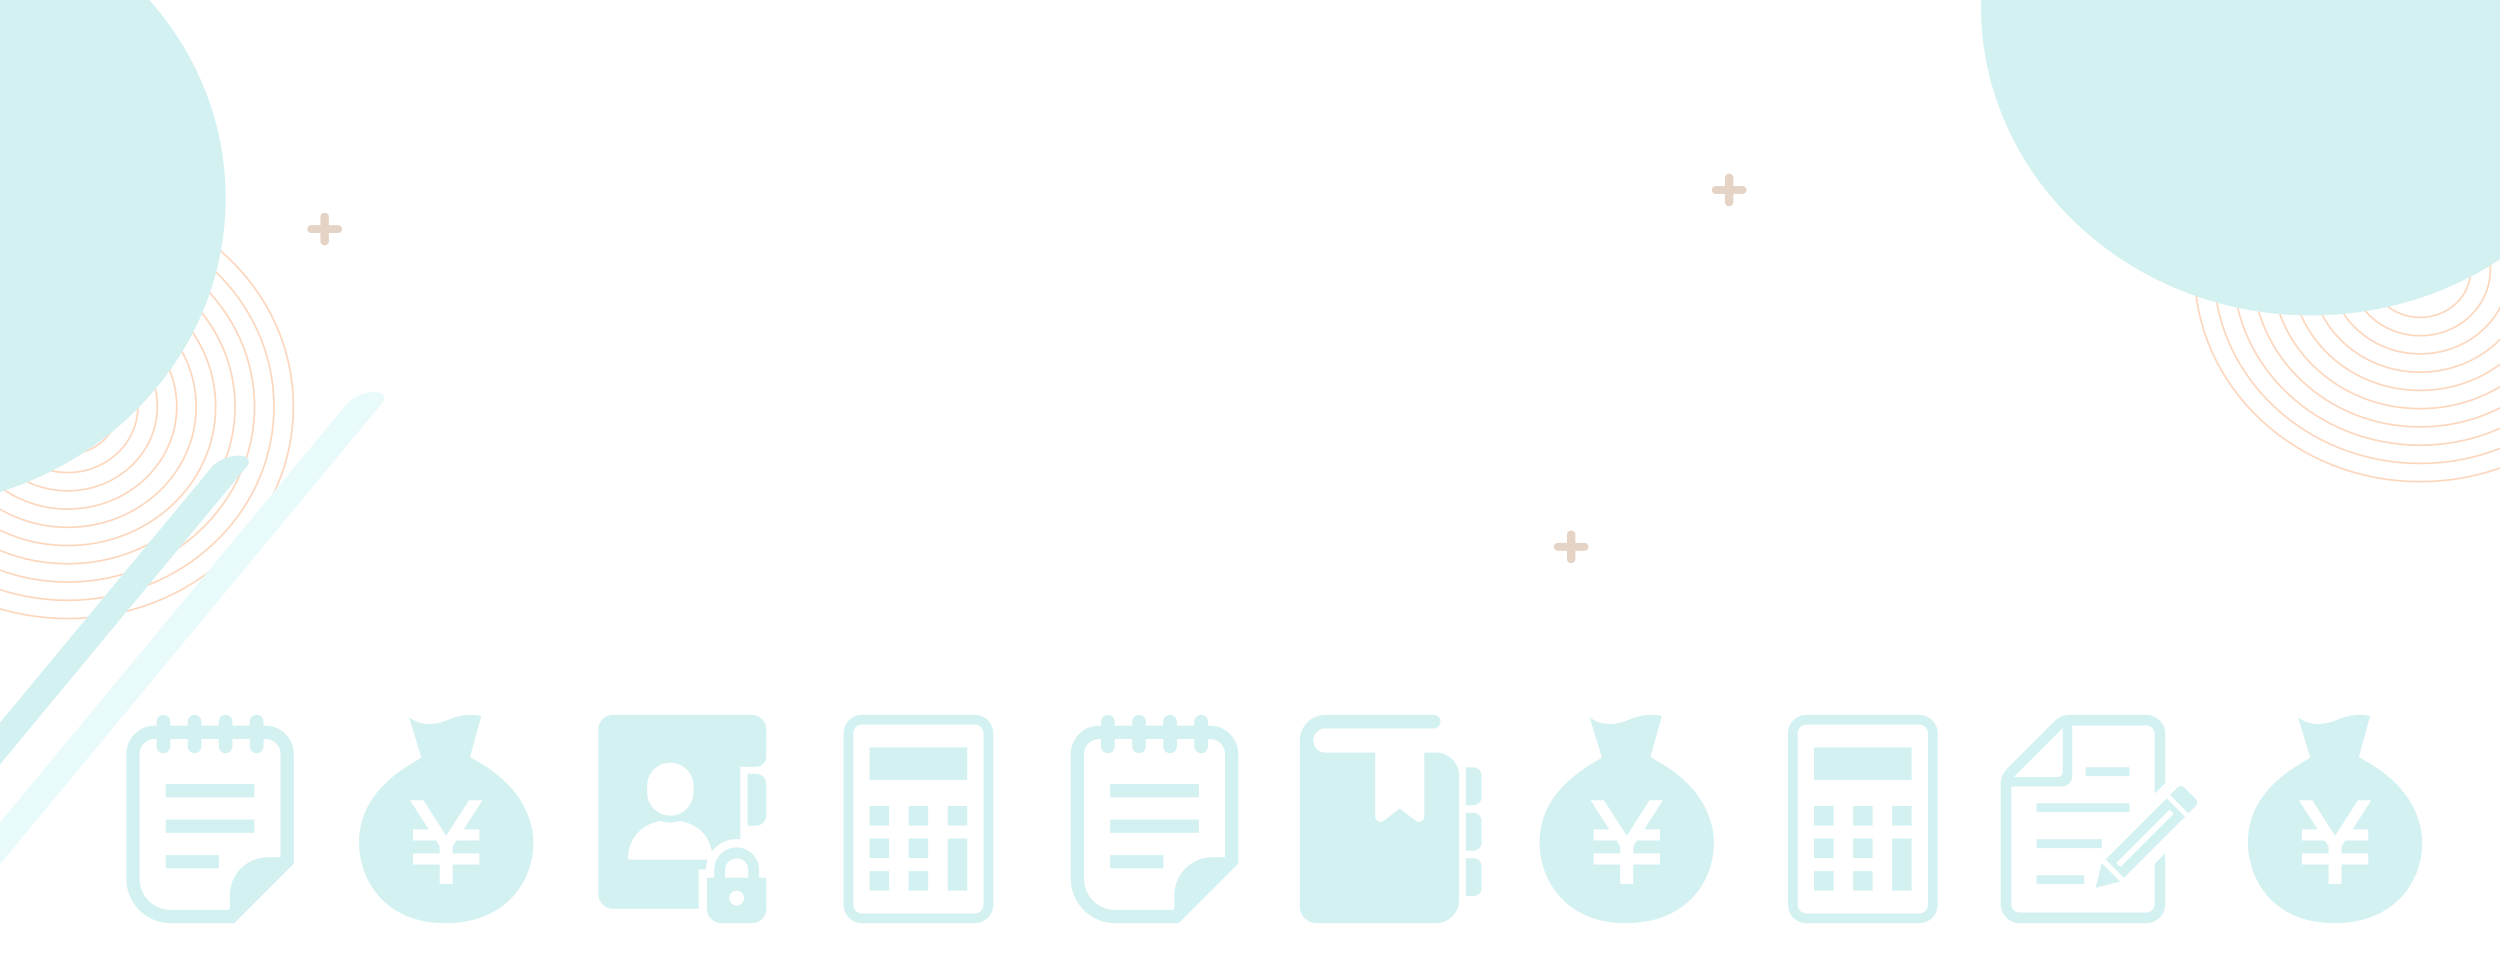 <svg width="1440" height="557" viewBox="0 0 1440 557" fill="none" xmlns="http://www.w3.org/2000/svg">
<rect x="0" y="0" width="1440" height="557" fill="#333333" stroke="none"/>
<g clip-path="url(#clip0_32_6303)">
<rect width="1440" height="557" fill="white"/>
<path d="M1394 277.436C1465.8 277.436 1524 222.803 1524 155.409C1524 88.016 1465.8 33.383 1394 33.383C1322.2 33.383 1264 88.016 1264 155.409C1264 222.803 1322.2 277.436 1394 277.436Z" stroke="#FCD7BE" stroke-miterlimit="10"/>
<path d="M1394 266.938C1459.62 266.938 1512.82 217.005 1512.82 155.41C1512.82 93.814 1459.62 43.881 1394 43.881C1328.38 43.881 1275.18 93.814 1275.18 155.41C1275.18 217.005 1328.38 266.938 1394 266.938Z" stroke="#FCD7BE" stroke-miterlimit="10"/>
<path d="M1394 256.415C1453.43 256.415 1501.61 211.194 1501.61 155.41C1501.61 99.626 1453.43 54.404 1394 54.404C1334.57 54.404 1286.39 99.626 1286.39 155.41C1286.39 211.194 1334.57 256.415 1394 256.415Z" stroke="#FCD7BE" stroke-miterlimit="10"/>
<path d="M1394 245.893C1447.24 245.893 1490.4 205.382 1490.4 155.41C1490.4 105.437 1447.24 64.926 1394 64.926C1340.76 64.926 1297.6 105.437 1297.6 155.41C1297.6 205.382 1340.76 245.893 1394 245.893Z" stroke="#FCD7BE" stroke-miterlimit="10"/>
<path d="M1394 235.395C1441.06 235.395 1479.21 199.584 1479.21 155.41C1479.21 111.235 1441.06 75.424 1394 75.424C1346.94 75.424 1308.79 111.235 1308.79 155.41C1308.79 199.584 1346.94 235.395 1394 235.395Z" stroke="#FCD7BE" stroke-miterlimit="10"/>
<path d="M1394 224.873C1434.87 224.873 1468 193.773 1468 155.41C1468 117.046 1434.87 85.947 1394 85.947C1353.13 85.947 1320 117.046 1320 155.41C1320 193.773 1353.13 224.873 1394 224.873Z" stroke="#FCD7BE" stroke-miterlimit="10"/>
<path d="M1394 214.374C1428.69 214.374 1456.82 187.975 1456.82 155.409C1456.82 122.844 1428.69 96.444 1394 96.444C1359.31 96.444 1331.18 122.844 1331.18 155.409C1331.18 187.975 1359.31 214.374 1394 214.374Z" stroke="#FCD7BE" stroke-miterlimit="10"/>
<path d="M1394 203.852C1422.5 203.852 1445.61 182.163 1445.61 155.409C1445.61 128.655 1422.5 106.967 1394 106.967C1365.5 106.967 1342.39 128.655 1342.39 155.409C1342.39 182.163 1365.5 203.852 1394 203.852Z" stroke="#FCD7BE" stroke-miterlimit="10"/>
<path d="M1394 193.354C1416.33 193.354 1434.42 176.366 1434.42 155.409C1434.42 134.453 1416.33 117.465 1394 117.465C1371.67 117.465 1353.58 134.453 1353.58 155.409C1353.58 176.366 1371.67 193.354 1394 193.354Z" stroke="#FCD7BE" stroke-miterlimit="10"/>
<path d="M1394 182.832C1410.13 182.832 1423.21 170.554 1423.21 155.409C1423.21 140.265 1410.13 127.987 1394 127.987C1377.87 127.987 1364.79 140.265 1364.79 155.409C1364.79 170.554 1377.87 182.832 1394 182.832Z" stroke="#FCD7BE" stroke-miterlimit="10"/>
<path d="M39 356.283C110.797 356.283 169 301.65 169 234.257C169 166.864 110.797 112.231 39 112.231C-32.797 112.231 -91 166.864 -91 234.257C-91 301.65 -32.797 356.283 39 356.283Z" stroke="#FCD7BE" stroke-miterlimit="10"/>
<path d="M39 345.785C104.62 345.785 157.816 295.853 157.816 234.257C157.816 172.662 104.62 122.729 39 122.729C-26.62 122.729 -79.816 172.662 -79.816 234.257C-79.816 295.853 -26.62 345.785 39 345.785Z" stroke="#FCD7BE" stroke-miterlimit="10"/>
<path d="M39 335.263C98.429 335.263 146.606 290.041 146.606 234.257C146.606 178.473 98.429 133.251 39 133.251C-20.43 133.251 -68.606 178.473 -68.606 234.257C-68.606 290.041 -20.43 335.263 39 335.263Z" stroke="#FCD7BE" stroke-miterlimit="10"/>
<path d="M39 324.741C92.238 324.741 135.396 284.23 135.396 234.257C135.396 184.285 92.238 143.774 39 143.774C-14.238 143.774 -57.396 184.285 -57.396 234.257C-57.396 284.23 -14.238 324.741 39 324.741Z" stroke="#FCD7BE" stroke-miterlimit="10"/>
<path d="M39 314.243C86.061 314.243 124.212 278.432 124.212 234.257C124.212 190.083 86.061 154.272 39 154.272C-8.061 154.272 -46.212 190.083 -46.212 234.257C-46.212 278.432 -8.061 314.243 39 314.243Z" stroke="#FCD7BE" stroke-miterlimit="10"/>
<path d="M39 303.72C79.87 303.72 113.002 272.62 113.002 234.257C113.002 195.894 79.87 164.794 39 164.794C-1.87 164.794 -35.002 195.894 -35.002 234.257C-35.002 272.62 -1.87 303.72 39 303.72Z" stroke="#FCD7BE" stroke-miterlimit="10"/>
<path d="M39 293.222C73.693 293.222 101.818 266.822 101.818 234.257C101.818 201.692 73.693 175.292 39 175.292C4.306 175.292 -23.818 201.692 -23.818 234.257C-23.818 266.822 4.306 293.222 39 293.222Z" stroke="#FCD7BE" stroke-miterlimit="10"/>
<path d="M39 282.7C67.502 282.7 90.608 261.011 90.608 234.257C90.608 207.503 67.502 185.814 39 185.814C10.498 185.814 -12.608 207.503 -12.608 234.257C-12.608 261.011 10.498 282.7 39 282.7Z" stroke="#FCD7BE" stroke-miterlimit="10"/>
<path d="M39 272.202C61.326 272.202 79.424 255.213 79.424 234.257C79.424 213.301 61.326 196.312 39 196.312C16.675 196.312 -1.424 213.301 -1.424 234.257C-1.424 255.213 16.675 272.202 39 272.202Z" stroke="#FCD7BE" stroke-miterlimit="10"/>
<path d="M39 261.679C55.134 261.679 68.214 249.402 68.214 234.257C68.214 219.112 55.134 206.835 39 206.835C22.865 206.835 9.786 219.112 9.786 234.257C9.786 249.402 22.865 261.679 39 261.679Z" stroke="#FCD7BE" stroke-miterlimit="10"/>
<path d="M1331 181.692C1435.93 181.692 1521 101.844 1521 3.346C1521 -95.152 1435.93 -175 1331 -175C1226.07 -175 1141 -95.152 1141 3.346C1141 101.844 1226.07 181.692 1331 181.692Z" fill="#D4F1F1"/>
<path d="M1003.57 107.138H998.426V102.306C998.426 101.044 997.344 100.028 996 100.028C994.656 100.028 993.574 101.044 993.574 102.306V107.138H988.426C987.082 107.138 986 108.153 986 109.415C986 110.677 987.082 111.692 988.426 111.692H993.574V116.524C993.574 117.786 994.656 118.802 996 118.802C997.344 118.802 998.426 117.786 998.426 116.524V111.692H1003.57C1004.92 111.692 1006 110.677 1006 109.415C1006 108.153 1004.92 107.138 1003.57 107.138Z" fill="#E5D3C6"/>
<path d="M-60 292.454C44.934 292.454 130 212.606 130 114.108C130 15.61 44.934 -64.238 -60 -64.238C-164.934 -64.238 -250 15.61 -250 114.108C-250 212.606 -164.934 292.454 -60 292.454Z" fill="#D4F1F1"/>
<g clip-path="url(#clip1_32_6303)">
<path d="M152.921 417.985H151.803V415.711C151.803 413.528 150.034 411.755 147.847 411.755C145.66 411.755 143.886 413.528 143.886 415.711V417.985H133.908V415.711C133.908 413.528 132.136 411.755 129.949 411.755C127.764 411.755 125.99 413.528 125.99 415.711V417.985H116.012V415.711C116.012 413.528 114.238 411.755 112.053 411.755C109.866 411.755 108.094 413.528 108.094 415.711V417.985H98.114V415.711C98.114 413.528 96.341 411.755 94.155 411.755C91.968 411.755 90.197 413.528 90.197 415.711V417.985H89.079C80.055 417.986 72.746 425.297 72.743 434.32V506.178C72.746 520.306 84.193 531.753 98.32 531.754H134.965L169.257 497.463V434.32C169.255 425.297 161.945 417.986 152.921 417.985ZM161.587 493.791H154.163C142.154 493.791 132.421 503.524 132.421 515.533V523.452L131.79 524.083L98.32 524.084C93.363 524.083 88.91 522.086 85.658 518.84C82.411 515.587 80.415 511.134 80.413 506.178V434.32C80.415 431.916 81.377 429.774 82.952 428.193C84.532 426.619 86.675 425.656 89.079 425.654H90.197V429.901C90.197 432.089 91.969 433.86 94.156 433.86C96.341 433.86 98.114 432.088 98.114 429.901V425.654H108.095V429.902C108.095 432.089 109.866 433.86 112.053 433.86C114.239 433.86 116.012 432.089 116.012 429.902V425.654H125.991V429.902C125.991 432.089 127.764 433.86 129.949 433.86C132.137 433.86 133.908 432.089 133.908 429.902V425.654H143.887V429.902C143.887 432.089 145.66 433.86 147.847 433.86C150.034 433.86 151.804 432.089 151.804 429.902V425.654H152.922C155.326 425.656 157.468 426.619 159.049 428.194C160.623 429.774 161.586 431.916 161.588 434.321V493.791H161.587Z" fill="#D4F1F1"/>
<path d="M146.568 451.606H95.434V459.276H146.568V451.606Z" fill="#D4F1F1"/>
<path d="M146.568 472.058H95.434V479.728H146.568V472.058Z" fill="#D4F1F1"/>
<path d="M126.114 492.51H95.434V500.18H126.114V492.51Z" fill="#D4F1F1"/>
</g>
<g clip-path="url(#clip2_32_6303)">
<path d="M305.971 475.41C299.215 448.471 273.049 438.338 270.76 435.873L277.194 412.451C277.194 412.451 269.16 409.854 257.891 414.692C243.562 420.844 235.578 413 235.578 413L242.65 436.24C240.434 438.763 212.602 450.075 207.567 476.695C203.22 499.594 216.821 532.275 257.47 531.747C298.123 531.213 311.655 498.027 305.971 475.41ZM276.1 477.706V484.093H262.941L260.748 487.509V491.582H276.1V497.972H260.748V509.097H253.255V497.972H237.904V491.582H253.255V487.509L251.058 484.093H237.904V477.706H246.949L236.186 460.959H243.858L257.001 481.408L270.149 460.959H277.813L267.054 477.706H276.1Z" fill="#D4F1F1"/>
</g>
<g clip-path="url(#clip3_32_6303)">
<path d="M435.445 445.673H430.61V475.604H435.445C438.726 475.604 441.384 472.945 441.384 469.665V451.613C441.384 448.332 438.726 445.673 435.445 445.673Z" fill="#D4F1F1"/>
<path d="M437.216 501.032C437.217 497.476 435.765 494.228 433.433 491.899C431.106 489.567 427.857 488.115 424.3 488.116C420.743 488.115 417.495 489.567 415.167 491.899C412.834 494.228 411.383 497.476 411.383 501.032V505.579H407.216V523.489C407.216 528.054 410.918 531.755 415.484 531.755H433.118C437.683 531.755 441.384 528.054 441.384 523.489V505.579H437.216V501.032H437.216ZM417.654 501.032C417.654 500.106 417.839 499.239 418.174 498.446C418.676 497.257 419.522 496.236 420.584 495.519C421.65 494.8 422.911 494.387 424.3 494.386C425.226 494.386 426.093 494.571 426.886 494.906C428.075 495.408 429.097 496.256 429.814 497.318C430.531 498.382 430.945 499.643 430.947 501.032V505.579H417.654V501.032ZM424.3 521.559C421.942 521.559 420.029 519.646 420.029 517.288C420.029 514.93 421.942 513.017 424.3 513.017C426.659 513.017 428.571 514.93 428.571 517.288C428.571 519.646 426.659 521.559 424.3 521.559Z" fill="#D4F1F1"/>
<path d="M432.901 411.755H426.42H353.098C348.414 411.755 344.616 415.553 344.616 420.237V515.004C344.616 519.69 348.414 523.488 353.098 523.488H402.428V500.79H406.54L406.677 499.344C406.813 497.891 407.127 496.493 407.595 495.155H386.098H361.709C361.709 484.06 368.218 474.918 380.657 472.876C382.372 473.447 384.195 473.766 386.099 473.766C388.002 473.766 389.826 473.447 391.54 472.876C402.191 474.625 408.478 481.583 410.071 490.509C410.589 489.81 411.155 489.14 411.785 488.51C415.121 485.167 419.563 483.328 424.294 483.328C425.011 483.328 425.719 483.384 426.42 483.466V441.684H435.445C438.726 441.684 441.384 439.027 441.384 435.747V420.237C441.384 415.553 437.585 411.755 432.901 411.755ZM399.448 456.461C399.448 463.834 393.473 469.81 386.099 469.81C378.724 469.81 372.748 463.834 372.748 456.461V452.673C372.748 445.3 378.724 439.324 386.099 439.324C393.473 439.324 399.448 445.3 399.448 452.673V456.461Z" fill="#D4F1F1"/>
</g>
<g clip-path="url(#clip4_32_6303)">
<path d="M561.498 411.755H496.506C490.636 411.755 485.875 416.515 485.875 422.382V521.127C485.875 526.994 490.636 531.755 496.506 531.755H561.498C567.368 531.755 572.125 526.994 572.125 521.127V422.382C572.125 416.515 567.368 411.755 561.498 411.755ZM566.5 521.127C566.5 523.885 564.255 526.13 561.498 526.13H496.506C493.745 526.13 491.5 523.885 491.5 521.127V422.382C491.5 419.624 493.745 417.38 496.506 417.38H561.498C564.255 417.38 566.5 419.624 566.5 422.382V521.127Z" fill="#D4F1F1"/>
<path d="M512.125 501.755H500.875V513.005H512.125V501.755Z" fill="#D4F1F1"/>
<path d="M512.125 483.005H500.875V494.255H512.125V483.005Z" fill="#D4F1F1"/>
<path d="M512.125 464.255H500.875V475.505H512.125V464.255Z" fill="#D4F1F1"/>
<path d="M534.625 501.755H523.375V513.005H534.625V501.755Z" fill="#D4F1F1"/>
<path d="M534.625 483.005H523.375V494.255H534.625V483.005Z" fill="#D4F1F1"/>
<path d="M534.625 464.255H523.375V475.505H534.625V464.255Z" fill="#D4F1F1"/>
<path d="M557.125 483.005H545.875V513.005H557.125V483.005Z" fill="#D4F1F1"/>
<path d="M557.125 464.255H545.875V475.505H557.125V464.255Z" fill="#D4F1F1"/>
<path d="M557.125 430.505H500.875V449.255H557.125V430.505Z" fill="#D4F1F1"/>
</g>
<g clip-path="url(#clip5_32_6303)">
<path d="M696.921 417.985H695.803V415.711C695.803 413.528 694.034 411.755 691.847 411.755C689.66 411.755 687.886 413.528 687.886 415.711V417.985H677.908V415.711C677.908 413.528 676.136 411.755 673.949 411.755C671.764 411.755 669.99 413.528 669.99 415.711V417.985H660.012V415.711C660.012 413.528 658.238 411.755 656.053 411.755C653.866 411.755 652.094 413.528 652.094 415.711V417.985H642.114V415.711C642.114 413.528 640.34 411.755 638.155 411.755C635.968 411.755 634.197 413.528 634.197 415.711V417.985H633.079C624.055 417.986 616.746 425.297 616.743 434.32V506.178C616.746 520.306 628.193 531.753 642.32 531.754H678.965L713.257 497.463V434.32C713.255 425.297 705.945 417.986 696.921 417.985ZM705.587 493.791H698.163C686.154 493.791 676.421 503.524 676.421 515.533V523.452L675.79 524.083L642.32 524.084C637.363 524.083 632.91 522.086 629.658 518.84C626.411 515.587 624.415 511.134 624.413 506.178V434.32C624.415 431.916 625.377 429.774 626.952 428.193C628.532 426.619 630.675 425.656 633.079 425.654H634.197V429.901C634.197 432.089 635.968 433.86 638.156 433.86C640.341 433.86 642.114 432.088 642.114 429.901V425.654H652.095V429.902C652.095 432.089 653.866 433.86 656.053 433.86C658.239 433.86 660.012 432.089 660.012 429.902V425.654H669.991V429.902C669.991 432.089 671.764 433.86 673.949 433.86C676.137 433.86 677.908 432.089 677.908 429.902V425.654H687.887V429.902C687.887 432.089 689.66 433.86 691.847 433.86C694.034 433.86 695.804 432.089 695.804 429.902V425.654H696.922C699.326 425.656 701.468 426.619 703.049 428.194C704.623 429.774 705.586 431.916 705.588 434.321V493.791H705.587Z" fill="#D4F1F1"/>
<path d="M690.568 451.606H639.434V459.276H690.568V451.606Z" fill="#D4F1F1"/>
<path d="M690.568 472.058H639.434V479.728H690.568V472.058Z" fill="#D4F1F1"/>
<path d="M670.114 492.51H639.434V500.18H670.114V492.51Z" fill="#D4F1F1"/>
</g>
<g clip-path="url(#clip6_32_6303)">
<path d="M848.82 441.996H844.304V463.804H848.82C851.317 463.804 853.346 461.779 853.346 459.281V446.523C853.346 444.025 851.317 441.996 848.82 441.996Z" fill="#D4F1F1"/>
<path d="M848.82 494.332H844.304V516.139H848.82C851.317 516.139 853.346 514.111 853.346 511.613V498.854C853.346 496.357 851.317 494.332 848.82 494.332Z" fill="#D4F1F1"/>
<path d="M848.82 468.166H844.304V489.97H848.82C851.317 489.97 853.346 487.945 853.346 485.447V472.689C853.346 470.195 851.317 468.166 848.82 468.166Z" fill="#D4F1F1"/>
<path d="M827.155 433.515H820.402V470.327C820.402 471.506 819.735 472.575 818.681 473.099C817.626 473.615 816.366 473.491 815.436 472.773L806.251 465.708L797.067 472.773C796.136 473.491 794.88 473.615 793.826 473.099C792.771 472.575 792.101 471.506 792.101 470.327V433.515H763.449C761.515 433.515 759.798 432.738 758.527 431.475C757.26 430.197 756.487 428.483 756.487 426.55C756.487 424.616 757.26 422.898 758.527 421.624C759.798 420.36 761.515 419.584 763.449 419.584H825.8C827.96 419.584 829.711 417.834 829.711 415.669C829.711 413.505 827.96 411.755 825.8 411.755H763.449C759.376 411.755 755.656 413.417 752.99 416.091C750.316 418.753 748.654 422.477 748.654 426.55V522.087C748.654 527.426 752.982 531.755 758.322 531.755H827.155C834.516 531.755 840.478 525.793 840.478 518.439V446.83C840.478 439.477 834.516 433.515 827.155 433.515Z" fill="#D4F1F1"/>
</g>
<g clip-path="url(#clip7_32_6303)">
<path d="M985.971 475.41C979.215 448.471 953.049 438.338 950.76 435.873L957.194 412.451C957.194 412.451 949.16 409.854 937.891 414.692C923.562 420.844 915.578 413 915.578 413L922.65 436.24C920.434 438.763 892.602 450.075 887.567 476.695C883.22 499.594 896.821 532.275 937.47 531.747C978.123 531.213 991.655 498.027 985.971 475.41ZM956.1 477.706V484.093H942.941L940.748 487.509V491.582H956.1V497.972H940.748V509.097H933.255V497.972H917.904V491.582H933.255V487.509L931.058 484.093H917.904V477.706H926.949L916.186 460.959H923.858L937.001 481.408L950.149 460.959H957.813L947.054 477.706H956.1Z" fill="#D4F1F1"/>
</g>
<g clip-path="url(#clip8_32_6303)">
<path d="M1105.5 411.755H1040.51C1034.64 411.755 1029.88 416.515 1029.88 422.382V521.127C1029.88 526.994 1034.64 531.755 1040.51 531.755H1105.5C1111.37 531.755 1116.12 526.994 1116.12 521.127V422.382C1116.12 416.515 1111.37 411.755 1105.5 411.755ZM1110.5 521.127C1110.5 523.885 1108.26 526.13 1105.5 526.13H1040.51C1037.74 526.13 1035.5 523.885 1035.5 521.127V422.382C1035.5 419.624 1037.74 417.38 1040.51 417.38H1105.5C1108.26 417.38 1110.5 419.624 1110.5 422.382V521.127Z" fill="#D4F1F1"/>
<path d="M1056.12 501.755H1044.88V513.005H1056.12V501.755Z" fill="#D4F1F1"/>
<path d="M1056.12 483.005H1044.88V494.255H1056.12V483.005Z" fill="#D4F1F1"/>
<path d="M1056.12 464.255H1044.88V475.505H1056.12V464.255Z" fill="#D4F1F1"/>
<path d="M1078.62 501.755H1067.38V513.005H1078.62V501.755Z" fill="#D4F1F1"/>
<path d="M1078.62 483.005H1067.38V494.255H1078.62V483.005Z" fill="#D4F1F1"/>
<path d="M1078.62 464.255H1067.38V475.505H1078.62V464.255Z" fill="#D4F1F1"/>
<path d="M1101.12 483.005H1089.88V513.005H1101.12V483.005Z" fill="#D4F1F1"/>
<path d="M1101.12 464.255H1089.88V475.505H1101.12V464.255Z" fill="#D4F1F1"/>
<path d="M1101.12 430.505H1044.88V449.255H1101.12V430.505Z" fill="#D4F1F1"/>
</g>
<g clip-path="url(#clip9_32_6303)">
<path d="M1200.52 504.141H1173.04V509.255H1200.52V504.141Z" fill="#D4F1F1"/>
<path d="M1210.61 483.399H1173.04V488.513H1210.61V483.399Z" fill="#D4F1F1"/>
<path d="M1226.57 462.662H1173.04V467.776H1226.57V462.662Z" fill="#D4F1F1"/>
<path d="M1226.57 441.925H1201.34V447.039H1226.57V441.925Z" fill="#D4F1F1"/>
<path d="M1241.05 520.842C1241.05 523.474 1238.91 525.619 1236.28 525.619H1163.33C1160.7 525.619 1158.55 523.474 1158.55 520.842V453.004H1187.75C1190.97 453.004 1193.6 450.377 1193.6 447.148V417.891H1236.28C1238.91 417.891 1241.05 420.032 1241.05 422.664V457.133L1247.19 450.997V422.663C1247.19 416.65 1242.3 411.755 1236.28 411.755H1192.02C1188.83 411.755 1185.79 413.015 1183.54 415.263L1155.93 442.875C1153.68 445.123 1152.42 448.173 1152.42 451.352V520.842C1152.42 526.86 1157.31 531.755 1163.33 531.755H1236.28C1242.3 531.755 1247.19 526.86 1247.19 520.842V491.496L1241.05 497.632V520.842ZM1188.15 419.335V443.864C1188.15 446.517 1187.11 447.549 1184.46 447.549H1159.93L1188.15 419.335Z" fill="#D4F1F1"/>
<path d="M1264.73 460.211L1258.23 453.704C1257.09 452.572 1255.26 452.572 1254.13 453.704L1249.91 457.923L1260.52 468.529L1264.73 464.311C1265.86 463.178 1265.86 461.343 1264.73 460.211Z" fill="#D4F1F1"/>
<path d="M1210.62 497.215L1207 511.438L1221.22 507.821L1210.62 497.215Z" fill="#D4F1F1"/>
<path d="M1212.79 495.045L1223.39 505.651L1258.59 470.458L1247.98 459.85L1212.79 495.045ZM1252.08 468.771L1221.42 499.434L1219.01 497.021L1249.67 466.358L1252.08 468.771Z" fill="#D4F1F1"/>
</g>
<g clip-path="url(#clip10_32_6303)">
<path d="M1393.97 475.41C1387.21 448.471 1361.05 438.338 1358.76 435.873L1365.19 412.451C1365.19 412.451 1357.16 409.854 1345.89 414.692C1331.56 420.844 1323.58 413 1323.58 413L1330.65 436.24C1328.43 438.763 1300.6 450.075 1295.57 476.695C1291.22 499.594 1304.82 532.275 1345.47 531.747C1386.12 531.213 1399.65 498.027 1393.97 475.41ZM1364.1 477.706V484.093H1350.94L1348.75 487.509V491.582H1364.1V497.972H1348.75V509.097H1341.26V497.972H1325.9V491.582H1341.26V487.509L1339.06 484.093H1325.9V477.706H1334.95L1324.19 460.959H1331.86L1345 481.408L1358.15 460.959H1365.81L1355.05 477.706H1364.1Z" fill="#D4F1F1"/>
</g>
<path d="M912.574 312.705H907.426V307.873C907.426 306.611 906.344 305.595 905 305.595C903.656 305.595 902.574 306.611 902.574 307.873V312.705H897.426C896.082 312.705 895 313.72 895 314.982C895 316.244 896.082 317.259 897.426 317.259H902.574V322.091C902.574 323.353 903.656 324.369 905 324.369C906.344 324.369 907.426 323.353 907.426 322.091V317.259H912.574C913.918 317.259 915 316.244 915 314.982C915 313.72 913.918 312.705 912.574 312.705Z" fill="#E5D3C6"/>
<path d="M194.574 129.665H189.426V124.834C189.426 123.572 188.344 122.556 187 122.556C185.656 122.556 184.574 123.572 184.574 124.834V129.665H179.426C178.082 129.665 177 130.681 177 131.943C177 133.205 178.082 134.22 179.426 134.22H184.574V139.052C184.574 140.314 185.656 141.329 187 141.329C188.344 141.329 189.426 140.314 189.426 139.052V134.22H194.574C195.918 134.22 197 133.205 197 131.943C197 130.681 195.918 129.665 194.574 129.665Z" fill="#E5D3C6"/>
<path d="M141.983 268.959C144.976 265.346 142.926 262.417 137.403 262.417C131.88 262.417 124.976 265.346 121.983 268.959L-149.579 596.712C-152.573 600.325 -150.523 603.254 -145 603.254C-139.477 603.254 -132.573 600.325 -129.579 596.712L141.983 268.959Z" fill="#D4F1F1"/>
<path d="M219.84 232.523C222.913 228.815 220.926 225.809 215.403 225.809C209.88 225.809 202.913 228.815 199.84 232.523L-71.437 559.932C-74.509 563.64 -72.523 566.646 -67 566.646C-61.477 566.646 -54.509 563.64 -51.437 559.932L219.84 232.523Z" fill="#E9FAFA"/>
</g>
<defs>
<clipPath id="clip0_32_6303">
<rect width="1440" height="557" fill="white"/>
</clipPath>
<clipPath id="clip1_32_6303">
<rect width="120" height="120" fill="white" transform="translate(61 411.755)"/>
</clipPath>
<clipPath id="clip2_32_6303">
<rect width="120" height="120" fill="white" transform="translate(197 411.755)"/>
</clipPath>
<clipPath id="clip3_32_6303">
<rect width="120" height="120" fill="white" transform="translate(333 411.755)"/>
</clipPath>
<clipPath id="clip4_32_6303">
<rect width="120" height="120" fill="white" transform="translate(469 411.755)"/>
</clipPath>
<clipPath id="clip5_32_6303">
<rect width="120" height="120" fill="white" transform="translate(605 411.755)"/>
</clipPath>
<clipPath id="clip6_32_6303">
<rect width="120" height="120" fill="white" transform="translate(741 411.755)"/>
</clipPath>
<clipPath id="clip7_32_6303">
<rect width="120" height="120" fill="white" transform="translate(877 411.755)"/>
</clipPath>
<clipPath id="clip8_32_6303">
<rect width="120" height="120" fill="white" transform="translate(1013 411.755)"/>
</clipPath>
<clipPath id="clip9_32_6303">
<rect width="120" height="120" fill="white" transform="translate(1149 411.755)"/>
</clipPath>
<clipPath id="clip10_32_6303">
<rect width="120" height="120" fill="white" transform="translate(1285 411.755)"/>
</clipPath>
</defs>
</svg>
